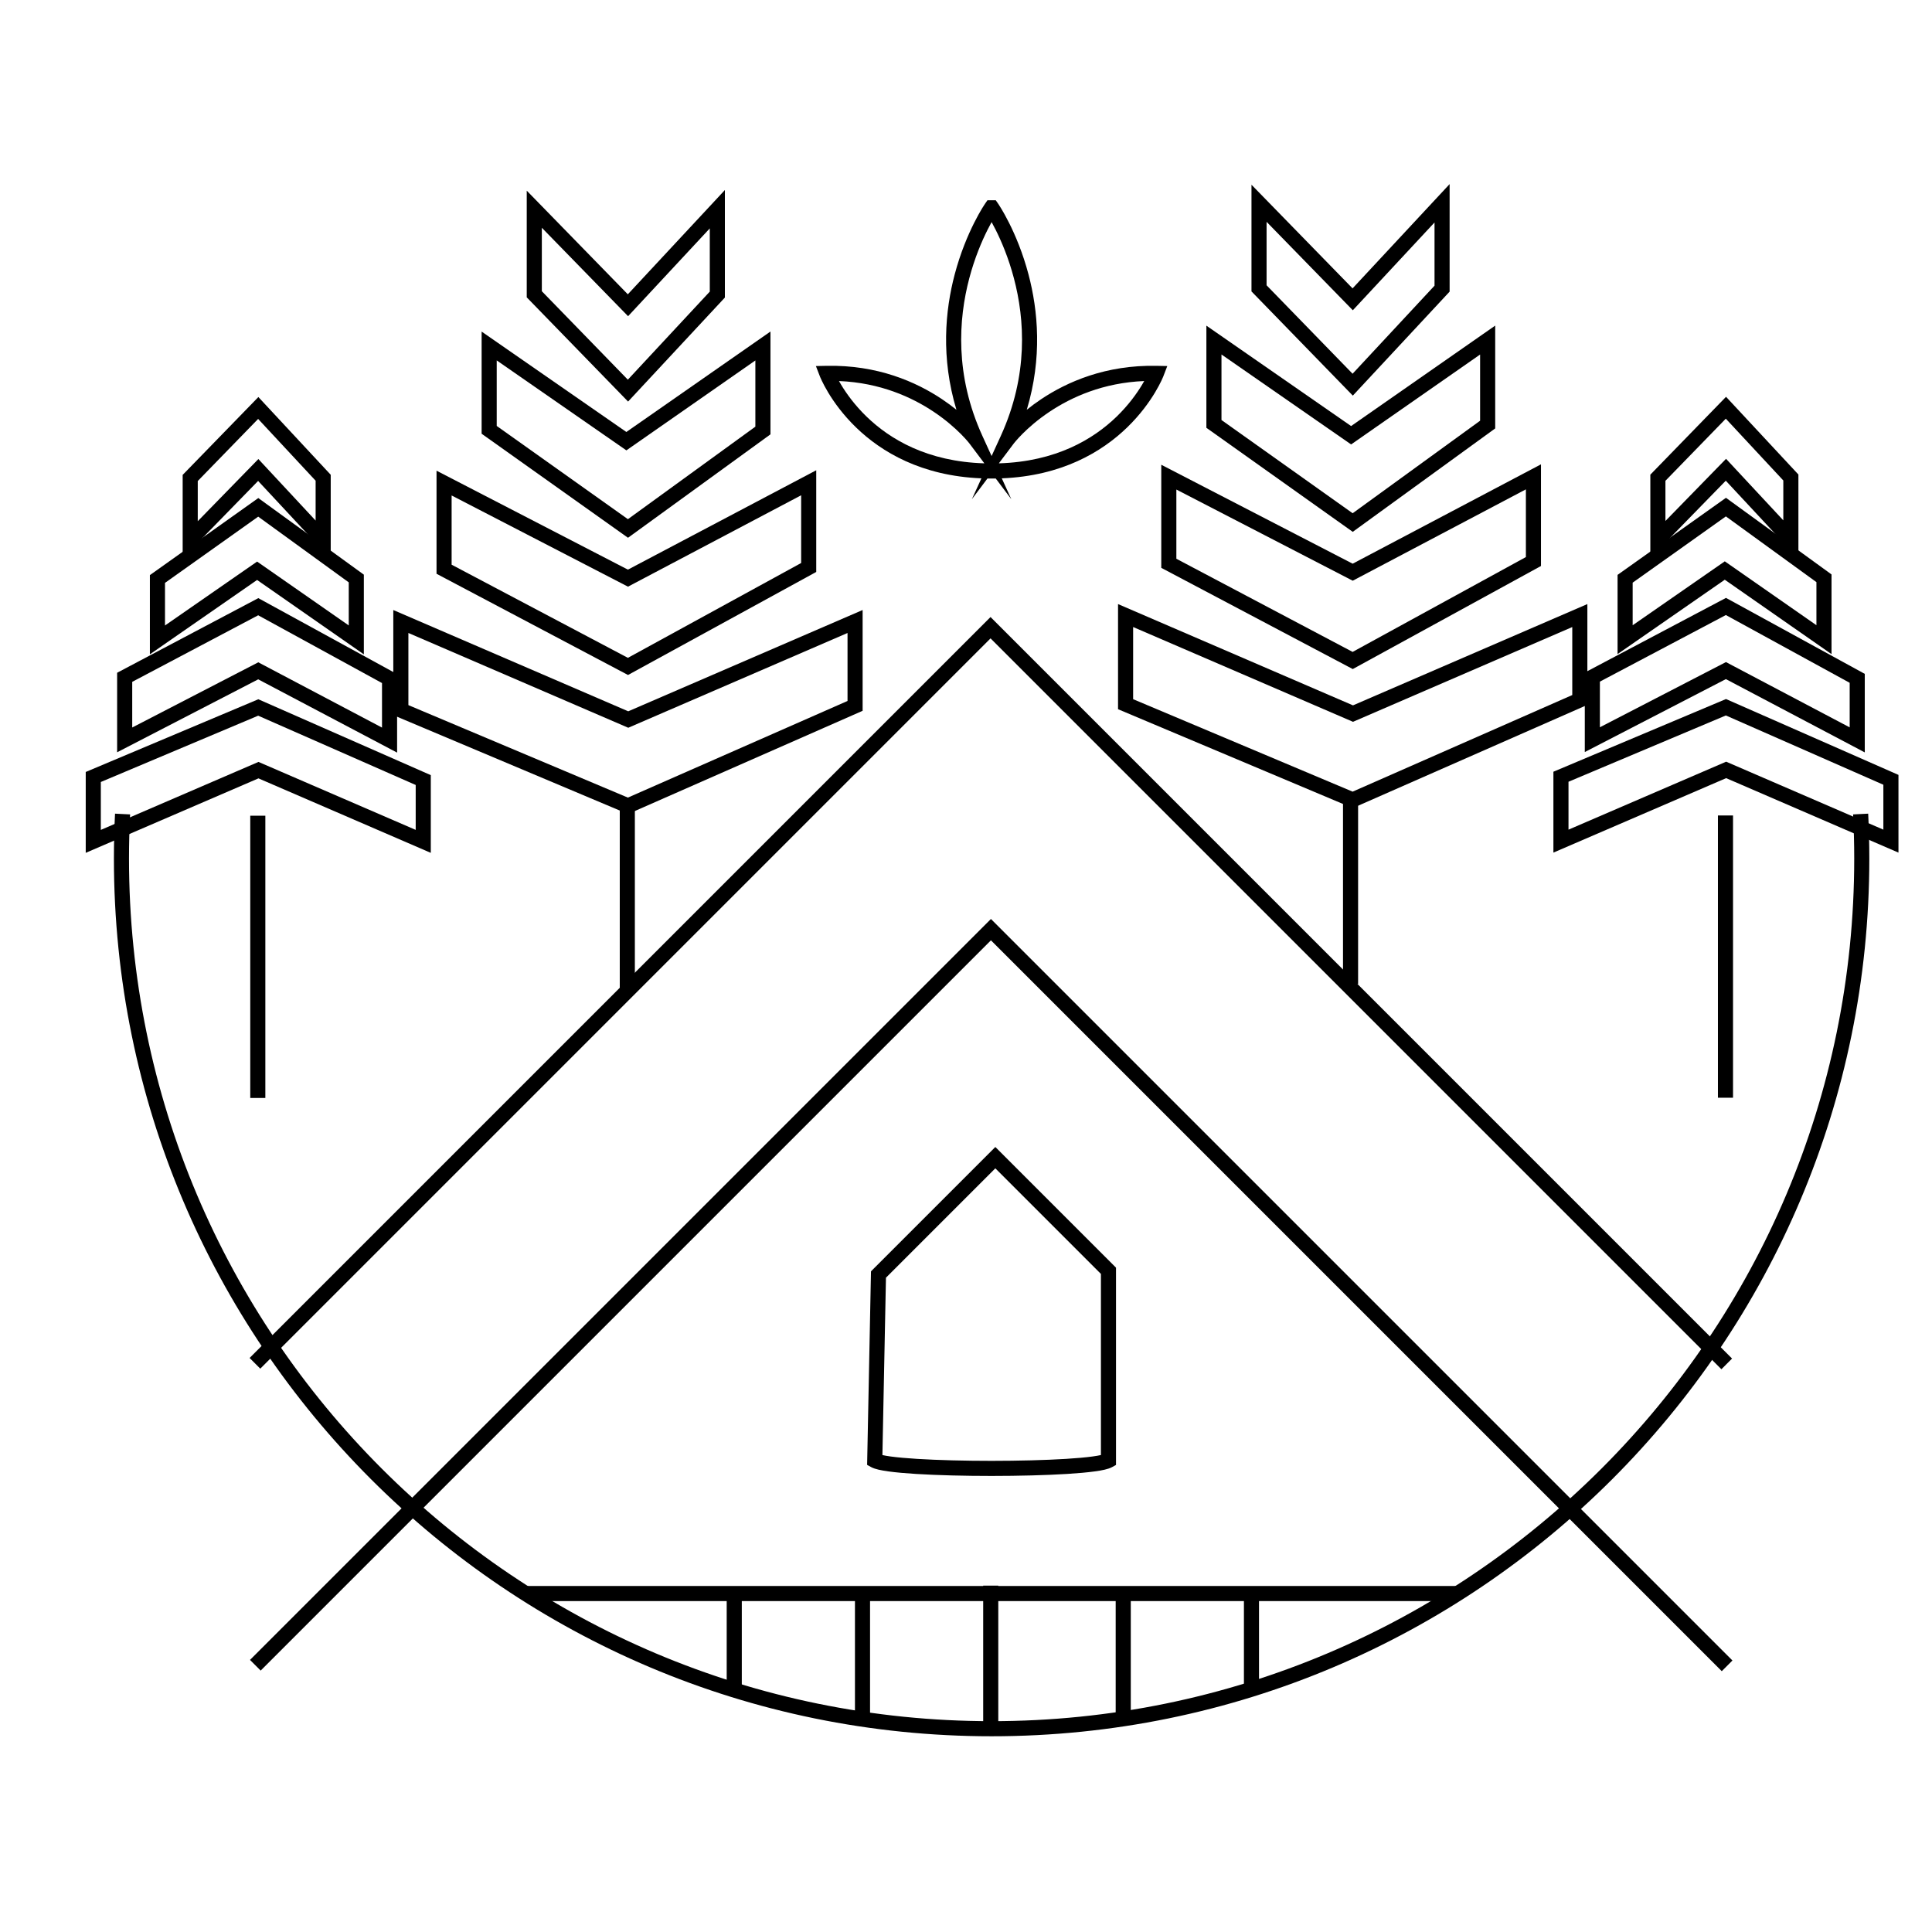 <svg width="128" height="128" viewBox="0 0 128 128" fill="none" xmlns="http://www.w3.org/2000/svg">
<path fill-rule="evenodd" clip-rule="evenodd" d="M65.652 60.885L114.779 110.012L114.072 110.72L65.652 62.299L17.27 110.681L16.563 109.973L65.652 60.885Z" fill="black"/>
<path fill-rule="evenodd" clip-rule="evenodd" d="M65.626 40.88L114.754 90.008L114.047 90.716L65.626 42.294L17.244 90.677L16.537 89.969L65.626 40.88Z" fill="black"/>
<path fill-rule="evenodd" clip-rule="evenodd" d="M65.943 75.991L73.939 83.987V97.055L73.681 97.198C73.539 97.276 73.359 97.329 73.184 97.37C72.999 97.413 72.778 97.451 72.531 97.484C72.037 97.552 71.408 97.608 70.697 97.652C69.272 97.74 67.484 97.784 65.699 97.785C63.915 97.785 62.127 97.741 60.701 97.653C59.989 97.609 59.36 97.553 58.864 97.485C58.617 97.451 58.396 97.413 58.211 97.37C58.035 97.329 57.855 97.276 57.713 97.198L57.449 97.052L57.705 84.229L65.943 75.991ZM65.943 77.405L58.697 84.651L58.462 96.402C58.603 96.433 58.783 96.465 59 96.495C59.461 96.558 60.062 96.612 60.763 96.655C62.162 96.741 63.928 96.785 65.699 96.785C67.47 96.784 69.236 96.741 70.635 96.654C71.335 96.611 71.935 96.557 72.395 96.494C72.616 96.464 72.797 96.432 72.939 96.4V84.401L65.943 77.405Z" fill="black"/>
<path fill-rule="evenodd" clip-rule="evenodd" d="M114.817 54.027V72.727H113.817V54.027H114.817Z" fill="black"/>
<path fill-rule="evenodd" clip-rule="evenodd" d="M114.351 46.313L125.778 51.339V56.488L114.361 51.554L102.917 56.487V51.129L114.351 46.313ZM103.917 51.793V54.967L114.362 50.464L124.778 54.966V51.991L114.342 47.401L103.917 51.793Z" fill="black"/>
<path fill-rule="evenodd" clip-rule="evenodd" d="M114.351 39.612L123.546 44.646V49.848L114.344 44.993L104.997 49.825V44.557L114.351 39.612ZM105.997 45.159V48.183L114.349 43.865L122.546 48.19V45.238L114.343 40.748L105.997 45.159Z" fill="black"/>
<path fill-rule="evenodd" clip-rule="evenodd" d="M114.35 32.981L121.343 38.058V43.338L114.271 38.408L107.168 43.335V38.087L114.35 32.981ZM108.168 38.603V41.425L114.272 37.19L120.343 41.422V38.568L114.344 34.213L108.168 38.603Z" fill="black"/>
<path fill-rule="evenodd" clip-rule="evenodd" d="M114.355 26.289L119.149 31.439V37.016L114.338 31.848L109.339 36.974V31.448L114.355 26.289ZM110.339 31.854V34.516L114.355 30.398L118.149 34.474V31.833L114.339 27.739L110.339 31.854Z" fill="black"/>
<path fill-rule="evenodd" clip-rule="evenodd" d="M17.58 54.043V72.743H16.58V54.043H17.58Z" fill="black"/>
<path fill-rule="evenodd" clip-rule="evenodd" d="M17.114 46.328L28.541 51.355V56.504L17.124 51.569L5.68 56.503V51.145L17.114 46.328ZM6.68 51.809V54.983L17.125 50.479L27.541 54.982V52.007L17.105 47.416L6.68 51.809Z" fill="black"/>
<path fill-rule="evenodd" clip-rule="evenodd" d="M17.114 39.628L26.309 44.662V49.863L17.107 45.008L7.76 49.841V44.572L17.114 39.628ZM8.76 45.174V48.199L17.112 43.88L25.309 48.205V45.254L17.105 40.764L8.76 45.174Z" fill="black"/>
<path fill-rule="evenodd" clip-rule="evenodd" d="M17.113 32.997L24.106 38.073V43.353L17.033 38.424L9.931 43.35V38.102L17.113 32.997ZM10.931 38.618V41.44L17.034 37.206L23.106 41.437V38.583L17.107 34.229L10.931 38.618Z" fill="black"/>
<path fill-rule="evenodd" clip-rule="evenodd" d="M17.118 26.305L21.911 31.455V37.031L17.101 31.863L12.102 36.989V31.463L17.118 26.305ZM13.102 31.869V34.531L17.118 30.413L20.911 34.489V31.849L17.102 27.755L13.102 31.869Z" fill="black"/>
<path fill-rule="evenodd" clip-rule="evenodd" d="M89.978 52.642V65.195H88.978V52.642H89.978Z" fill="black"/>
<path fill-rule="evenodd" clip-rule="evenodd" d="M105.167 40.021V46.7L89.624 53.537L74.073 46.987V40.022L89.639 46.732L105.167 40.021ZM75.073 41.542V46.323L89.615 52.449L104.167 46.048V41.543L89.64 47.822L75.073 41.542Z" fill="black"/>
<path fill-rule="evenodd" clip-rule="evenodd" d="M102.094 30.763V37.499L89.624 44.327L76.937 37.621V30.791L89.617 37.346L102.094 30.763ZM101.094 32.421L89.622 38.474L77.937 32.433V37.019L89.615 43.191L101.094 36.907V32.421Z" fill="black"/>
<path fill-rule="evenodd" clip-rule="evenodd" d="M99.061 21.572V28.384L89.623 35.236L79.926 28.343V21.575L89.514 28.227L99.061 21.572ZM80.926 23.485V27.827L89.617 34.004L98.061 27.874V23.488L89.515 29.445L80.926 23.485Z" fill="black"/>
<path fill-rule="evenodd" clip-rule="evenodd" d="M96.041 12.197V19.321L89.628 26.211L82.914 19.307V12.239L89.611 19.106L96.041 12.197ZM83.914 14.697V18.901L89.612 24.761L95.041 18.927V14.739L89.628 20.556L83.914 14.697Z" fill="black"/>
<path fill-rule="evenodd" clip-rule="evenodd" d="M42.061 52.993V65.595H41.061V52.993H42.061Z" fill="black"/>
<path fill-rule="evenodd" clip-rule="evenodd" d="M57.151 40.415V47.093L41.608 53.931L26.057 47.38V40.416L41.623 47.126L57.151 40.415ZM27.057 41.936V46.716L41.599 52.843L56.151 46.441V41.937L41.624 48.216L27.057 41.936Z" fill="black"/>
<path fill-rule="evenodd" clip-rule="evenodd" d="M54.078 31.156V37.893L41.608 44.72L28.921 38.014V31.184L41.601 37.74L54.078 31.156ZM53.078 32.814L41.606 38.868L29.921 32.826V37.412L41.6 43.584L53.078 37.301V32.814Z" fill="black"/>
<path fill-rule="evenodd" clip-rule="evenodd" d="M51.045 21.965V28.777L41.607 35.629L31.909 28.736V21.968L41.498 28.62L51.045 21.965ZM32.909 23.878V28.22L41.601 34.397L50.045 28.267V23.881L41.499 29.838L32.909 23.878Z" fill="black"/>
<path fill-rule="evenodd" clip-rule="evenodd" d="M48.025 12.59V19.714L41.612 26.605L34.898 19.7V12.632L41.595 19.499L48.025 12.59ZM35.898 15.09V19.294L41.596 25.155L47.025 19.32V15.132L41.612 20.949L35.898 15.09Z" fill="black"/>
<path fill-rule="evenodd" clip-rule="evenodd" d="M7.547 56.882C7.547 55.885 7.572 54.892 7.621 53.907L8.62 53.957C8.571 54.926 8.547 55.901 8.547 56.882C8.547 88.445 34.134 114.032 65.697 114.032C97.26 114.032 122.847 88.445 122.847 56.882C122.847 55.901 122.822 54.926 122.773 53.957L123.772 53.907C123.821 54.892 123.847 55.885 123.847 56.882C123.847 88.997 97.812 115.032 65.697 115.032C33.582 115.032 7.547 88.997 7.547 56.882Z" fill="black"/>
<path fill-rule="evenodd" clip-rule="evenodd" d="M65.42 13.269H65.973L66.122 13.485L65.711 13.769C66.122 13.485 66.122 13.485 66.122 13.485L66.124 13.487L66.127 13.493L66.14 13.511C66.15 13.527 66.165 13.549 66.184 13.578C66.221 13.636 66.274 13.72 66.34 13.828C66.471 14.046 66.652 14.363 66.855 14.769C67.263 15.581 67.763 16.749 68.142 18.184C68.772 20.569 69.066 23.699 68.027 27.148C68.308 26.921 68.625 26.684 68.977 26.449C70.696 25.3 73.259 24.169 76.624 24.237L77.336 24.252L77.08 24.916L76.614 24.737C77.08 24.916 77.08 24.916 77.08 24.916L77.079 24.92L77.077 24.925L77.07 24.944C77.064 24.959 77.055 24.98 77.043 25.006C77.02 25.06 76.987 25.136 76.942 25.23C76.851 25.42 76.713 25.687 76.522 26.005C76.139 26.641 75.539 27.486 74.665 28.33C72.999 29.939 70.352 31.532 66.371 31.691L67.002 33.073L65.971 31.702C65.885 31.703 65.799 31.704 65.712 31.704H65.681C65.594 31.704 65.507 31.703 65.421 31.702L64.39 33.073L65.022 31.691C61.04 31.532 58.393 29.939 56.727 28.33C55.853 27.486 55.253 26.641 54.87 26.005C54.679 25.687 54.541 25.42 54.451 25.23C54.406 25.136 54.372 25.06 54.349 25.006C54.338 24.98 54.329 24.959 54.323 24.944L54.316 24.925L54.313 24.92L54.313 24.918C54.313 24.918 54.312 24.916 54.779 24.737L54.312 24.916L54.056 24.252L54.769 24.237C58.134 24.169 60.696 25.3 62.415 26.449C62.767 26.684 63.084 26.921 63.366 27.148C62.327 23.699 62.62 20.569 63.25 18.184C63.629 16.749 64.13 15.581 64.537 14.769C64.741 14.363 64.921 14.046 65.052 13.828C65.118 13.72 65.171 13.636 65.209 13.578C65.227 13.549 65.242 13.527 65.253 13.511L65.265 13.493L65.269 13.487L65.27 13.486C65.27 13.486 65.27 13.485 65.682 13.769L65.27 13.485L65.42 13.269ZM65.696 14.714C65.616 14.86 65.526 15.028 65.431 15.218C65.048 15.98 64.575 17.083 64.217 18.439C63.502 21.148 63.249 24.856 65.088 28.883L65.696 30.214L66.304 28.883C68.143 24.856 67.891 21.148 67.175 18.439C66.818 17.083 66.344 15.98 65.962 15.218C65.866 15.028 65.777 14.86 65.696 14.714ZM65.216 30.697L64.235 29.392L64.234 29.391L64.229 29.385C64.224 29.378 64.216 29.367 64.204 29.353C64.181 29.325 64.145 29.281 64.097 29.224C63.999 29.11 63.851 28.945 63.652 28.745C63.253 28.346 62.654 27.812 61.859 27.281C60.41 26.312 58.312 25.356 55.585 25.245C55.628 25.322 55.675 25.403 55.727 25.49C56.074 26.066 56.622 26.838 57.422 27.611C58.952 29.089 61.418 30.584 65.216 30.697ZM66.177 30.697L67.158 29.392L67.159 29.391L67.164 29.385C67.169 29.378 67.177 29.367 67.188 29.353C67.211 29.325 67.247 29.281 67.296 29.224C67.393 29.11 67.542 28.945 67.741 28.745C68.139 28.346 68.738 27.812 69.533 27.281C70.983 26.312 73.08 25.356 75.807 25.245C75.764 25.322 75.717 25.403 75.665 25.49C75.318 26.066 74.77 26.838 73.971 27.611C72.441 29.089 69.975 30.584 66.177 30.697Z" fill="black"/>
<path fill-rule="evenodd" clip-rule="evenodd" d="M96.571 106.076H34.823V105.076H96.571V106.076Z" fill="black"/>
<path fill-rule="evenodd" clip-rule="evenodd" d="M48.146 112.041V105.576H49.146V112.041H48.146Z" fill="black"/>
<path fill-rule="evenodd" clip-rule="evenodd" d="M56.643 113.743V105.576H57.643V113.743H56.643Z" fill="black"/>
<path fill-rule="evenodd" clip-rule="evenodd" d="M65.139 114.319V105.052H66.139V114.319H65.139Z" fill="black"/>
<path fill-rule="evenodd" clip-rule="evenodd" d="M82.413 111.848V105.383H83.413V111.848H82.413Z" fill="black"/>
<path fill-rule="evenodd" clip-rule="evenodd" d="M73.917 113.743V105.383H74.917V113.743H73.917Z" fill="black"/>
</svg>
